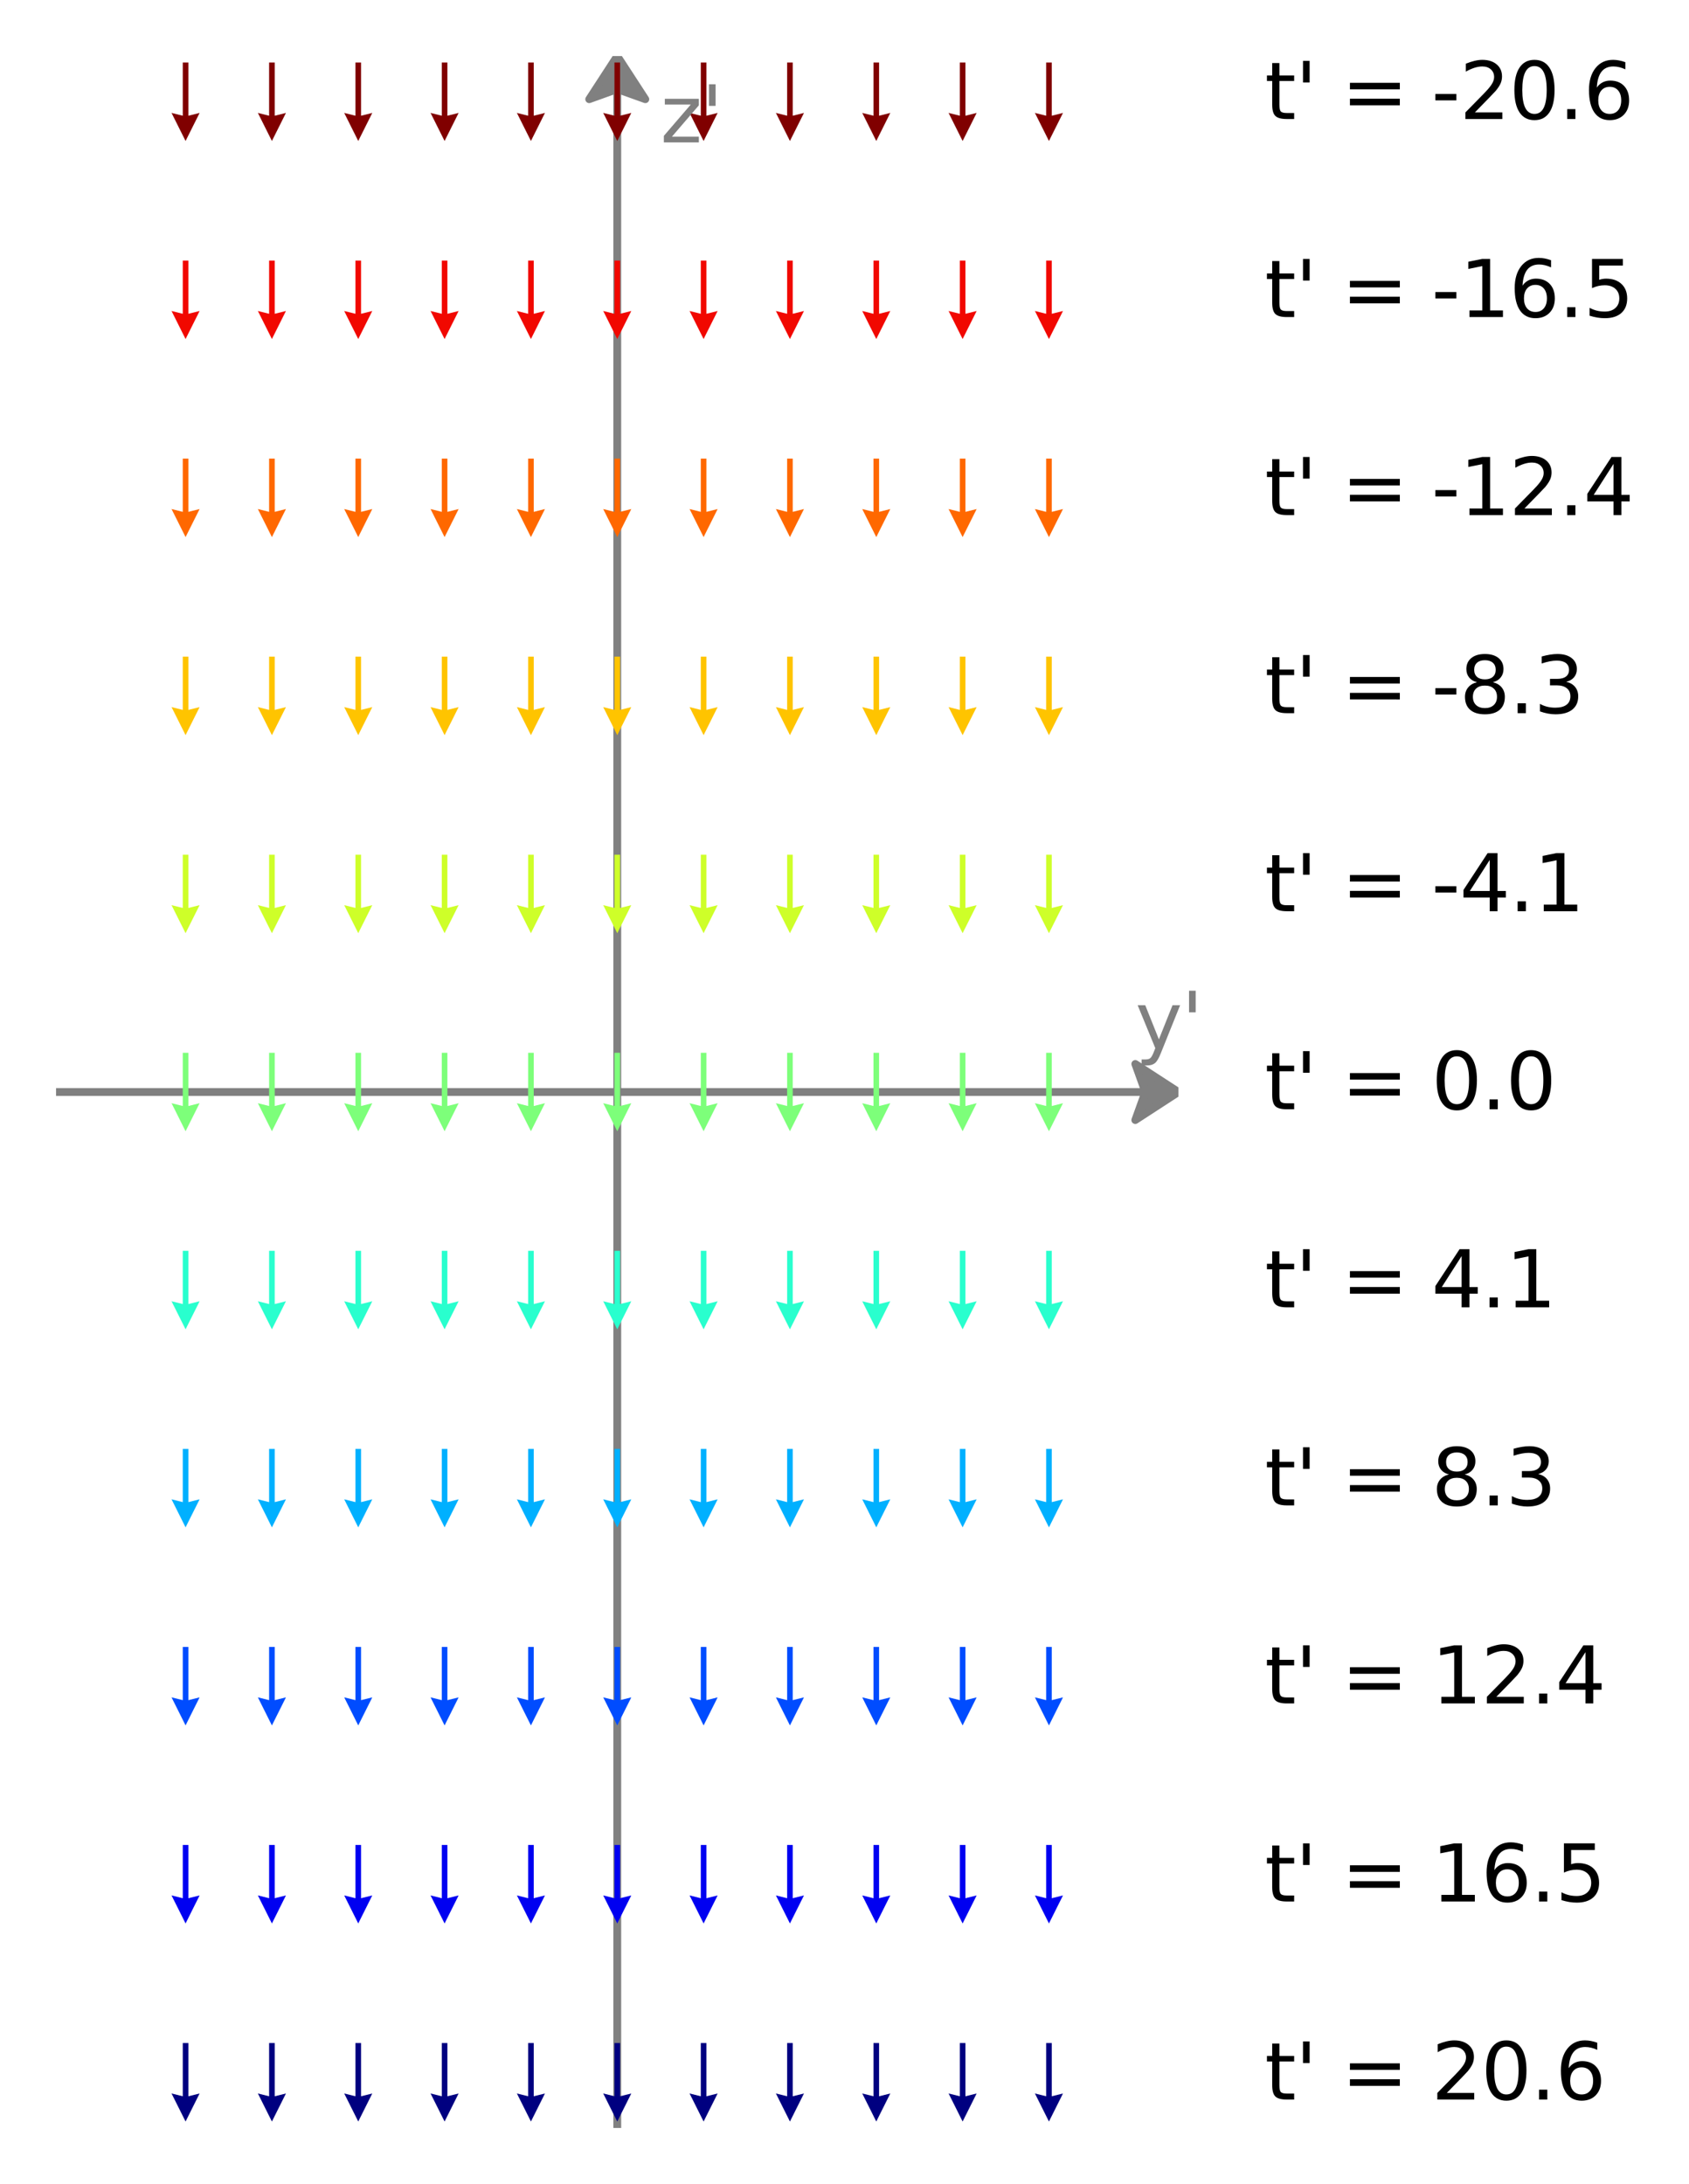 <svg xmlns="http://www.w3.org/2000/svg" xmlns:xlink="http://www.w3.org/1999/xlink" width="289.213" height="374.016" viewBox="0 0 216.91 280.512"><defs><style>*{stroke-linejoin:round;stroke-linecap:butt}</style></defs><g id="figure_1"><path id="patch_1" d="M0 280.512h216.91V0H0z" style="fill:none"/><g id="axes_1"><path id="patch_2" d="m151.344 140.256-5.544 3.604 1.294-3.601H7.2v-.006h139.894l-1.294-3.6z" clip-path="url(#pfce0a0042a)" style="fill:gray;stroke:gray;stroke-linejoin:miter"/><path id="patch_3" d="m79.272 7.2 3.604 5.544-3.601-1.294v261.862h-.006V11.45l-3.6 1.294z" clip-path="url(#pfce0a0042a)" style="fill:gray;stroke:gray;stroke-linejoin:miter"/><g id="Quiver_1"><path d="M24.192 262.404v6.837l1.442-.36-1.802 3.603-1.802-3.604 1.442.36v-6.836zM35.28 262.404v6.837l1.442-.36-1.802 3.603-1.802-3.604 1.442.36v-6.836zM46.368 262.404v6.837l1.442-.36-1.802 3.603-1.802-3.604 1.442.36v-6.836zM57.456 262.404v6.837l1.442-.36-1.802 3.603-1.802-3.604 1.442.36v-6.836zM68.544 262.404v6.837l1.442-.36-1.802 3.603-1.802-3.604 1.442.36v-6.836zM79.632 262.404v6.837l1.442-.36-1.802 3.603-1.802-3.604 1.442.36v-6.836zM90.72 262.404v6.837l1.442-.36-1.802 3.603-1.802-3.604 1.442.36v-6.836zM101.808 262.404v6.837l1.442-.36-1.802 3.603-1.802-3.604 1.442.36v-6.836zM112.896 262.404v6.837l1.442-.36-1.802 3.603-1.802-3.604 1.442.36v-6.836zM123.984 262.404v6.837l1.442-.36-1.802 3.603-1.802-3.604 1.442.36v-6.836zM135.072 262.404v6.837l1.442-.36-1.802 3.603-1.802-3.604 1.442.36v-6.836z" clip-path="url(#pfce0a0042a)" style="fill:navy"/><path d="M24.192 236.966v6.837l1.442-.36-1.802 3.603-1.802-3.603 1.442.36v-6.837zM35.28 236.966v6.837l1.442-.36-1.802 3.603-1.802-3.603 1.442.36v-6.837zM46.368 236.966v6.837l1.442-.36-1.802 3.603-1.802-3.603 1.442.36v-6.837zM57.456 236.966v6.837l1.442-.36-1.802 3.603-1.802-3.603 1.442.36v-6.837zM68.544 236.966v6.837l1.442-.36-1.802 3.603-1.802-3.603 1.442.36v-6.837zM79.632 236.966v6.837l1.442-.36-1.802 3.603-1.802-3.603 1.442.36v-6.837zM90.72 236.966v6.837l1.442-.36-1.802 3.603-1.802-3.603 1.442.36v-6.837zM101.808 236.966v6.837l1.442-.36-1.802 3.603-1.802-3.603 1.442.36v-6.837zM112.896 236.966v6.837l1.442-.36-1.802 3.603-1.802-3.603 1.442.36v-6.837zM123.984 236.966v6.837l1.442-.36-1.802 3.603-1.802-3.603 1.442.36v-6.837zM135.072 236.966v6.837l1.442-.36-1.802 3.603-1.802-3.603 1.442.36v-6.837z" clip-path="url(#pfce0a0042a)" style="fill:#0000f1"/><path d="M24.192 211.529v6.837l1.442-.36-1.802 3.603-1.802-3.604 1.442.36v-6.836zM35.28 211.529v6.837l1.442-.36-1.802 3.603-1.802-3.604 1.442.36v-6.836zM46.368 211.529v6.837l1.442-.36-1.802 3.603-1.802-3.604 1.442.36v-6.836zM57.456 211.529v6.837l1.442-.36-1.802 3.603-1.802-3.604 1.442.36v-6.836zM68.544 211.529v6.837l1.442-.36-1.802 3.603-1.802-3.604 1.442.36v-6.836zM79.632 211.529v6.837l1.442-.36-1.802 3.603-1.802-3.604 1.442.36v-6.836zM90.72 211.529v6.837l1.442-.36-1.802 3.603-1.802-3.604 1.442.36v-6.836zM101.808 211.529v6.837l1.442-.36-1.802 3.603-1.802-3.604 1.442.36v-6.836zM112.896 211.529v6.837l1.442-.36-1.802 3.603-1.802-3.604 1.442.36v-6.836zM123.984 211.529v6.837l1.442-.36-1.802 3.603-1.802-3.604 1.442.36v-6.836zM135.072 211.529v6.837l1.442-.36-1.802 3.603-1.802-3.604 1.442.36v-6.836z" clip-path="url(#pfce0a0042a)" style="fill:#004cff"/><path d="M24.192 186.091v6.837l1.442-.36-1.802 3.603-1.802-3.603 1.442.36v-6.837zM35.28 186.091v6.837l1.442-.36-1.802 3.603-1.802-3.603 1.442.36v-6.837zM46.368 186.091v6.837l1.442-.36-1.802 3.603-1.802-3.603 1.442.36v-6.837zM57.456 186.091v6.837l1.442-.36-1.802 3.603-1.802-3.603 1.442.36v-6.837zM68.544 186.091v6.837l1.442-.36-1.802 3.603-1.802-3.603 1.442.36v-6.837zM79.632 186.091v6.837l1.442-.36-1.802 3.603-1.802-3.603 1.442.36v-6.837zM90.72 186.091v6.837l1.442-.36-1.802 3.603-1.802-3.603 1.442.36v-6.837zM101.808 186.091v6.837l1.442-.36-1.802 3.603-1.802-3.603 1.442.36v-6.837zM112.896 186.091v6.837l1.442-.36-1.802 3.603-1.802-3.603 1.442.36v-6.837zM123.984 186.091v6.837l1.442-.36-1.802 3.603-1.802-3.603 1.442.36v-6.837zM135.072 186.091v6.837l1.442-.36-1.802 3.603-1.802-3.603 1.442.36v-6.837z" clip-path="url(#pfce0a0042a)" style="fill:#00b0ff"/><path d="M24.192 160.654v6.836l1.442-.36-1.802 3.604-1.802-3.604 1.442.36v-6.836zM35.28 160.654v6.836l1.442-.36-1.802 3.604-1.802-3.604 1.442.36v-6.836zM46.368 160.654v6.836l1.442-.36-1.802 3.604-1.802-3.604 1.442.36v-6.836zM57.456 160.654v6.836l1.442-.36-1.802 3.604-1.802-3.604 1.442.36v-6.836zM68.544 160.654v6.836l1.442-.36-1.802 3.604-1.802-3.604 1.442.36v-6.836zM79.632 160.654v6.836l1.442-.36-1.802 3.604-1.802-3.604 1.442.36v-6.836zM90.72 160.654v6.836l1.442-.36-1.802 3.604-1.802-3.604 1.442.36v-6.836zM101.808 160.654v6.836l1.442-.36-1.802 3.604-1.802-3.604 1.442.36v-6.836zM112.896 160.654v6.836l1.442-.36-1.802 3.604-1.802-3.604 1.442.36v-6.836zM123.984 160.654v6.836l1.442-.36-1.802 3.604-1.802-3.604 1.442.36v-6.836zM135.072 160.654v6.836l1.442-.36-1.802 3.604-1.802-3.604 1.442.36v-6.836z" clip-path="url(#pfce0a0042a)" style="fill:#29ffce"/><path d="M24.192 135.216v6.837l1.442-.36-1.802 3.603-1.802-3.604 1.442.36v-6.836zM35.28 135.216v6.837l1.442-.36-1.802 3.603-1.802-3.604 1.442.36v-6.836zM46.368 135.216v6.837l1.442-.36-1.802 3.603-1.802-3.604 1.442.36v-6.836zM57.456 135.216v6.837l1.442-.36-1.802 3.603-1.802-3.604 1.442.36v-6.836zM68.544 135.216v6.837l1.442-.36-1.802 3.603-1.802-3.604 1.442.36v-6.836zM79.632 135.216v6.837l1.442-.36-1.802 3.603-1.802-3.604 1.442.36v-6.836zM90.72 135.216v6.837l1.442-.36-1.802 3.603-1.802-3.604 1.442.36v-6.836zM101.808 135.216v6.837l1.442-.36-1.802 3.603-1.802-3.604 1.442.36v-6.836zM112.896 135.216v6.837l1.442-.36-1.802 3.603-1.802-3.604 1.442.36v-6.836zM123.984 135.216v6.837l1.442-.36-1.802 3.603-1.802-3.604 1.442.36v-6.836zM135.072 135.216v6.837l1.442-.36-1.802 3.603-1.802-3.604 1.442.36v-6.836z" clip-path="url(#pfce0a0042a)" style="fill:#7dff7a"/><path d="M24.192 109.778v6.837l1.442-.36-1.802 3.603-1.802-3.603 1.442.36v-6.837zM35.28 109.778v6.837l1.442-.36-1.802 3.603-1.802-3.603 1.442.36v-6.837zM46.368 109.778v6.837l1.442-.36-1.802 3.603-1.802-3.603 1.442.36v-6.837zM57.456 109.778v6.837l1.442-.36-1.802 3.603-1.802-3.603 1.442.36v-6.837zM68.544 109.778v6.837l1.442-.36-1.802 3.603-1.802-3.603 1.442.36v-6.837zM79.632 109.778v6.837l1.442-.36-1.802 3.603-1.802-3.603 1.442.36v-6.837zM90.72 109.778v6.837l1.442-.36-1.802 3.603-1.802-3.603 1.442.36v-6.837zM101.808 109.778v6.837l1.442-.36-1.802 3.603-1.802-3.603 1.442.36v-6.837zM112.896 109.778v6.837l1.442-.36-1.802 3.603-1.802-3.603 1.442.36v-6.837zM123.984 109.778v6.837l1.442-.36-1.802 3.603-1.802-3.603 1.442.36v-6.837zM135.072 109.778v6.837l1.442-.36-1.802 3.603-1.802-3.603 1.442.36v-6.837z" clip-path="url(#pfce0a0042a)" style="fill:#ceff29"/><path d="M24.192 84.34v6.838l1.442-.36-1.802 3.603-1.802-3.604 1.442.36v-6.836zM35.28 84.34v6.838l1.442-.36-1.802 3.603-1.802-3.604 1.442.36v-6.836zM46.368 84.34v6.838l1.442-.36-1.802 3.603-1.802-3.604 1.442.36v-6.836zM57.456 84.34v6.838l1.442-.36-1.802 3.603-1.802-3.604 1.442.36v-6.836zM68.544 84.34v6.838l1.442-.36-1.802 3.603-1.802-3.604 1.442.36v-6.836zM79.632 84.34v6.838l1.442-.36-1.802 3.603-1.802-3.604 1.442.36v-6.836zM90.72 84.34v6.838l1.442-.36-1.802 3.603-1.802-3.604 1.442.36v-6.836zM101.808 84.34v6.838l1.442-.36-1.802 3.603-1.802-3.604 1.442.36v-6.836zM112.896 84.34v6.838l1.442-.36-1.802 3.603-1.802-3.604 1.442.36v-6.836zM123.984 84.34v6.838l1.442-.36-1.802 3.603-1.802-3.604 1.442.36v-6.836zM135.072 84.34v6.838l1.442-.36-1.802 3.603-1.802-3.604 1.442.36v-6.836z" clip-path="url(#pfce0a0042a)" style="fill:#ffc400"/><path d="M24.192 58.903v6.837l1.442-.36-1.802 3.603-1.802-3.603 1.442.36v-6.837zM35.28 58.903v6.837l1.442-.36-1.802 3.603-1.802-3.603 1.442.36v-6.837zM46.368 58.903v6.837l1.442-.36-1.802 3.603-1.802-3.603 1.442.36v-6.837zM57.456 58.903v6.837l1.442-.36-1.802 3.603-1.802-3.603 1.442.36v-6.837zM68.544 58.903v6.837l1.442-.36-1.802 3.603-1.802-3.603 1.442.36v-6.837zM79.632 58.903v6.837l1.442-.36-1.802 3.603-1.802-3.603 1.442.36v-6.837zM90.72 58.903v6.837l1.442-.36-1.802 3.603-1.802-3.603 1.442.36v-6.837zM101.808 58.903v6.837l1.442-.36-1.802 3.603-1.802-3.603 1.442.36v-6.837zM112.896 58.903v6.837l1.442-.36-1.802 3.603-1.802-3.603 1.442.36v-6.837zM123.984 58.903v6.837l1.442-.36-1.802 3.603-1.802-3.603 1.442.36v-6.837zM135.072 58.903v6.837l1.442-.36-1.802 3.603-1.802-3.603 1.442.36v-6.837z" clip-path="url(#pfce0a0042a)" style="fill:#ff6800"/><path d="M24.192 33.466v6.836l1.442-.36-1.802 3.604-1.802-3.604 1.442.36v-6.836zM35.28 33.466v6.836l1.442-.36-1.802 3.604-1.802-3.604 1.442.36v-6.836zM46.368 33.466v6.836l1.442-.36-1.802 3.604-1.802-3.604 1.442.36v-6.836zM57.456 33.466v6.836l1.442-.36-1.802 3.604-1.802-3.604 1.442.36v-6.836zM68.544 33.466v6.836l1.442-.36-1.802 3.604-1.802-3.604 1.442.36v-6.836zM79.632 33.466v6.836l1.442-.36-1.802 3.604-1.802-3.604 1.442.36v-6.836zM90.72 33.466v6.836l1.442-.36-1.802 3.604-1.802-3.604 1.442.36v-6.836zM101.808 33.466v6.836l1.442-.36-1.802 3.604-1.802-3.604 1.442.36v-6.836zM112.896 33.466v6.836l1.442-.36-1.802 3.604-1.802-3.604 1.442.36v-6.836zM123.984 33.466v6.836l1.442-.36-1.802 3.604-1.802-3.604 1.442.36v-6.836zM135.072 33.466v6.836l1.442-.36-1.802 3.604-1.802-3.604 1.442.36v-6.836z" clip-path="url(#pfce0a0042a)" style="fill:#f10800"/><path d="M24.192 8.028v6.837l1.442-.36-1.802 3.603-1.802-3.604 1.442.36V8.029zM35.28 8.028v6.837l1.442-.36-1.802 3.603-1.802-3.604 1.442.36V8.029zM46.368 8.028v6.837l1.442-.36-1.802 3.603-1.802-3.604 1.442.36V8.029zM57.456 8.028v6.837l1.442-.36-1.802 3.603-1.802-3.604 1.442.36V8.029zM68.544 8.028v6.837l1.442-.36-1.802 3.603-1.802-3.604 1.442.36V8.029zM79.632 8.028v6.837l1.442-.36-1.802 3.603-1.802-3.604 1.442.36V8.029zM90.72 8.028v6.837l1.442-.36-1.802 3.603-1.802-3.604 1.442.36V8.029zM101.808 8.028v6.837l1.442-.36-1.802 3.603-1.802-3.604 1.442.36V8.029zM112.896 8.028v6.837l1.442-.36-1.802 3.603-1.802-3.604 1.442.36V8.029zM123.984 8.028v6.837l1.442-.36-1.802 3.603-1.802-3.604 1.442.36V8.029zM135.072 8.028v6.837l1.442-.36-1.802 3.603-1.802-3.604 1.442.36V8.029z" clip-path="url(#pfce0a0042a)" style="fill:maroon"/></g><g id="text_1" style="fill:gray" transform="matrix(.1 0 0 -.1 145.8 134.712)"><defs><path id="DejaVuSans-79" d="M2059-325q-243-625-475-815-231-191-618-191H506v481h338q237 0 368 113 132 112 291 531l103 262L191 3500h609L1894 763l1094 2737h609z" transform="scale(.016)"/><path id="DejaVuSans-27" d="M1147 4666V2931H616v1735z" transform="scale(.016)"/></defs><use xlink:href="#DejaVuSans-79"/><use xlink:href="#DejaVuSans-27" x="59.18"/></g><g id="text_2" style="fill:gray" transform="matrix(.1 0 0 -.1 84.816 18.288)"><defs><path id="DejaVuSans-7a" d="M353 3500h2731v-525L922 459h2162V0H275v525l2163 2516H353z" transform="scale(.016)"/></defs><use xlink:href="#DejaVuSans-7a"/><use xlink:href="#DejaVuSans-27" x="52.49"/></g><g id="text_3" transform="matrix(.1 0 0 -.1 162.432 269.662)"><defs><path id="DejaVuSans-74" d="M1172 4494v-994h1184v-447H1172V1153q0-428 117-550t477-122h590V0h-590q-666 0-919 248-253 249-253 905v1900H172v447h422v994z" transform="scale(.016)"/><path id="DejaVuSans-3d" d="M678 2906h4006v-525H678zm0-1275h4006v-531H678z" transform="scale(.016)"/><path id="DejaVuSans-32" d="M1228 531h2203V0H469v531q359 372 979 998 621 627 780 809 303 340 423 576 121 236 121 464 0 372-261 606-261 235-680 235-297 0-627-103-329-103-704-313v638q381 153 712 231 332 78 607 78 725 0 1156-363 431-362 431-968 0-288-108-546-107-257-392-607-78-91-497-524-418-433-1181-1211" transform="scale(.016)"/><path id="DejaVuSans-30" d="M2034 4250q-487 0-733-480-245-479-245-1442 0-959 245-1439 246-480 733-480 491 0 736 480 246 480 246 1439 0 963-246 1442-245 480-736 480m0 500q785 0 1199-621 414-620 414-1801 0-1178-414-1799Q2819-91 2034-91q-784 0-1198 620-414 621-414 1799 0 1181 414 1801 414 621 1198 621" transform="scale(.016)"/><path id="DejaVuSans-2e" d="M684 794h660V0H684z" transform="scale(.016)"/><path id="DejaVuSans-36" d="M2113 2584q-425 0-674-291-248-290-248-796 0-503 248-796 249-292 674-292t673 292q248 293 248 796 0 506-248 796-248 291-673 291m1253 1979v-575q-238 112-480 171-242 60-480 60-625 0-955-422-329-422-376-1275 184 272 462 417 279 145 613 145 703 0 1111-427 408-426 408-1160 0-719-425-1154Q2819-91 2113-91q-810 0-1238 620-428 621-428 1799 0 1106 525 1764t1409 658q238 0 480-47t505-140" transform="scale(.016)"/></defs><use xlink:href="#DejaVuSans-74"/><use xlink:href="#DejaVuSans-27" x="39.209"/><use xlink:href="#DejaVuSans-3d" x="98.486"/><use xlink:href="#DejaVuSans-32" x="214.063"/><use xlink:href="#DejaVuSans-30" x="277.686"/><use xlink:href="#DejaVuSans-2e" x="341.309"/><use xlink:href="#DejaVuSans-36" x="373.096"/></g><g id="text_4" transform="matrix(.1 0 0 -.1 162.432 244.224)"><defs><path id="DejaVuSans-31" d="M794 531h1031v3560L703 3866v575l1116 225h631V531h1031V0H794z" transform="scale(.016)"/><path id="DejaVuSans-35" d="M691 4666h2478v-532H1269V2991q137 47 274 70 138 23 276 23 781 0 1237-428 457-428 457-1159 0-753-469-1171Q2575-91 1722-91q-294 0-599 50Q819 9 494 109v635q281-153 581-228t634-75q541 0 856 284 316 284 316 772 0 487-316 771-315 285-856 285-253 0-505-56-251-56-513-175z" transform="scale(.016)"/></defs><use xlink:href="#DejaVuSans-74"/><use xlink:href="#DejaVuSans-27" x="39.209"/><use xlink:href="#DejaVuSans-3d" x="98.486"/><use xlink:href="#DejaVuSans-31" x="214.063"/><use xlink:href="#DejaVuSans-36" x="277.686"/><use xlink:href="#DejaVuSans-2e" x="341.309"/><use xlink:href="#DejaVuSans-35" x="373.096"/></g><g id="text_5" transform="matrix(.1 0 0 -.1 162.432 218.786)"><defs><path id="DejaVuSans-34" d="M2419 4116 825 1625h1594zm-166 550h794V1625h666v-525h-666V0h-628v1100H313v609z" transform="scale(.016)"/></defs><use xlink:href="#DejaVuSans-74"/><use xlink:href="#DejaVuSans-27" x="39.209"/><use xlink:href="#DejaVuSans-3d" x="98.486"/><use xlink:href="#DejaVuSans-31" x="214.063"/><use xlink:href="#DejaVuSans-32" x="277.686"/><use xlink:href="#DejaVuSans-2e" x="341.309"/><use xlink:href="#DejaVuSans-34" x="373.096"/></g><g id="text_6" transform="matrix(.1 0 0 -.1 162.432 193.349)"><defs><path id="DejaVuSans-38" d="M2034 2216q-450 0-708-241-257-241-257-662 0-422 257-663 258-241 708-241t709 242q260 243 260 662 0 421-258 662-257 241-711 241m-631 268q-406 100-633 378-226 279-226 679 0 559 398 884 399 325 1092 325 697 0 1094-325t397-884q0-400-227-679-226-278-629-378 456-106 710-416 255-309 255-755 0-679-414-1042Q2806-91 2034-91q-771 0-1186 362-414 363-414 1042 0 446 256 755 257 310 713 416m-231 997q0-362 226-565 227-203 636-203 407 0 636 203 230 203 230 565 0 363-230 566-229 203-636 203-409 0-636-203-226-203-226-566" transform="scale(.016)"/><path id="DejaVuSans-33" d="M2597 2516q453-97 707-404 255-306 255-756 0-690-475-1069Q2609-91 1734-91q-293 0-604 58T488 141v609q262-153 574-231 313-78 654-78 593 0 904 234t311 681q0 413-289 645-289 233-804 233h-544v519h569q465 0 712 186t247 536q0 359-255 551-254 193-729 193-260 0-557-57-297-56-653-174v562q360 100 674 150t592 50q719 0 1137-327 419-326 419-882 0-388-222-655t-631-370" transform="scale(.016)"/></defs><use xlink:href="#DejaVuSans-74"/><use xlink:href="#DejaVuSans-27" x="39.209"/><use xlink:href="#DejaVuSans-3d" x="98.486"/><use xlink:href="#DejaVuSans-38" x="214.063"/><use xlink:href="#DejaVuSans-2e" x="277.686"/><use xlink:href="#DejaVuSans-33" x="309.473"/></g><g id="text_7" transform="matrix(.1 0 0 -.1 162.432 167.911)"><use xlink:href="#DejaVuSans-74"/><use xlink:href="#DejaVuSans-27" x="39.209"/><use xlink:href="#DejaVuSans-3d" x="98.486"/><use xlink:href="#DejaVuSans-34" x="214.063"/><use xlink:href="#DejaVuSans-2e" x="277.686"/><use xlink:href="#DejaVuSans-31" x="309.473"/></g><g id="text_8" transform="matrix(.1 0 0 -.1 162.432 142.474)"><use xlink:href="#DejaVuSans-74"/><use xlink:href="#DejaVuSans-27" x="39.209"/><use xlink:href="#DejaVuSans-3d" x="98.486"/><use xlink:href="#DejaVuSans-30" x="214.063"/><use xlink:href="#DejaVuSans-2e" x="277.686"/><use xlink:href="#DejaVuSans-30" x="309.473"/></g><g id="text_9" transform="matrix(.1 0 0 -.1 162.432 117.036)"><defs><path id="DejaVuSans-2d" d="M313 2009h1684v-512H313z" transform="scale(.016)"/></defs><use xlink:href="#DejaVuSans-74"/><use xlink:href="#DejaVuSans-27" x="39.209"/><use xlink:href="#DejaVuSans-3d" x="98.486"/><use xlink:href="#DejaVuSans-2d" x="214.063"/><use xlink:href="#DejaVuSans-34" x="250.146"/><use xlink:href="#DejaVuSans-2e" x="313.77"/><use xlink:href="#DejaVuSans-31" x="345.557"/></g><g id="text_10" transform="matrix(.1 0 0 -.1 162.432 91.598)"><use xlink:href="#DejaVuSans-74"/><use xlink:href="#DejaVuSans-27" x="39.209"/><use xlink:href="#DejaVuSans-3d" x="98.486"/><use xlink:href="#DejaVuSans-2d" x="214.063"/><use xlink:href="#DejaVuSans-38" x="250.146"/><use xlink:href="#DejaVuSans-2e" x="313.77"/><use xlink:href="#DejaVuSans-33" x="345.557"/></g><g id="text_11" transform="matrix(.1 0 0 -.1 162.432 66.16)"><use xlink:href="#DejaVuSans-74"/><use xlink:href="#DejaVuSans-27" x="39.209"/><use xlink:href="#DejaVuSans-3d" x="98.486"/><use xlink:href="#DejaVuSans-2d" x="214.063"/><use xlink:href="#DejaVuSans-31" x="250.146"/><use xlink:href="#DejaVuSans-32" x="313.77"/><use xlink:href="#DejaVuSans-2e" x="377.393"/><use xlink:href="#DejaVuSans-34" x="409.18"/></g><g id="text_12" transform="matrix(.1 0 0 -.1 162.432 40.723)"><use xlink:href="#DejaVuSans-74"/><use xlink:href="#DejaVuSans-27" x="39.209"/><use xlink:href="#DejaVuSans-3d" x="98.486"/><use xlink:href="#DejaVuSans-2d" x="214.063"/><use xlink:href="#DejaVuSans-31" x="250.146"/><use xlink:href="#DejaVuSans-36" x="313.77"/><use xlink:href="#DejaVuSans-2e" x="377.393"/><use xlink:href="#DejaVuSans-35" x="409.18"/></g><g id="text_13" transform="matrix(.1 0 0 -.1 162.432 15.286)"><use xlink:href="#DejaVuSans-74"/><use xlink:href="#DejaVuSans-27" x="39.209"/><use xlink:href="#DejaVuSans-3d" x="98.486"/><use xlink:href="#DejaVuSans-2d" x="214.063"/><use xlink:href="#DejaVuSans-32" x="250.146"/><use xlink:href="#DejaVuSans-30" x="313.77"/><use xlink:href="#DejaVuSans-2e" x="377.393"/><use xlink:href="#DejaVuSans-36" x="409.18"/></g></g></g><defs><clipPath id="pfce0a0042a"><path d="M7.2 7.2h144.144v266.112H7.2z"/></clipPath></defs></svg>